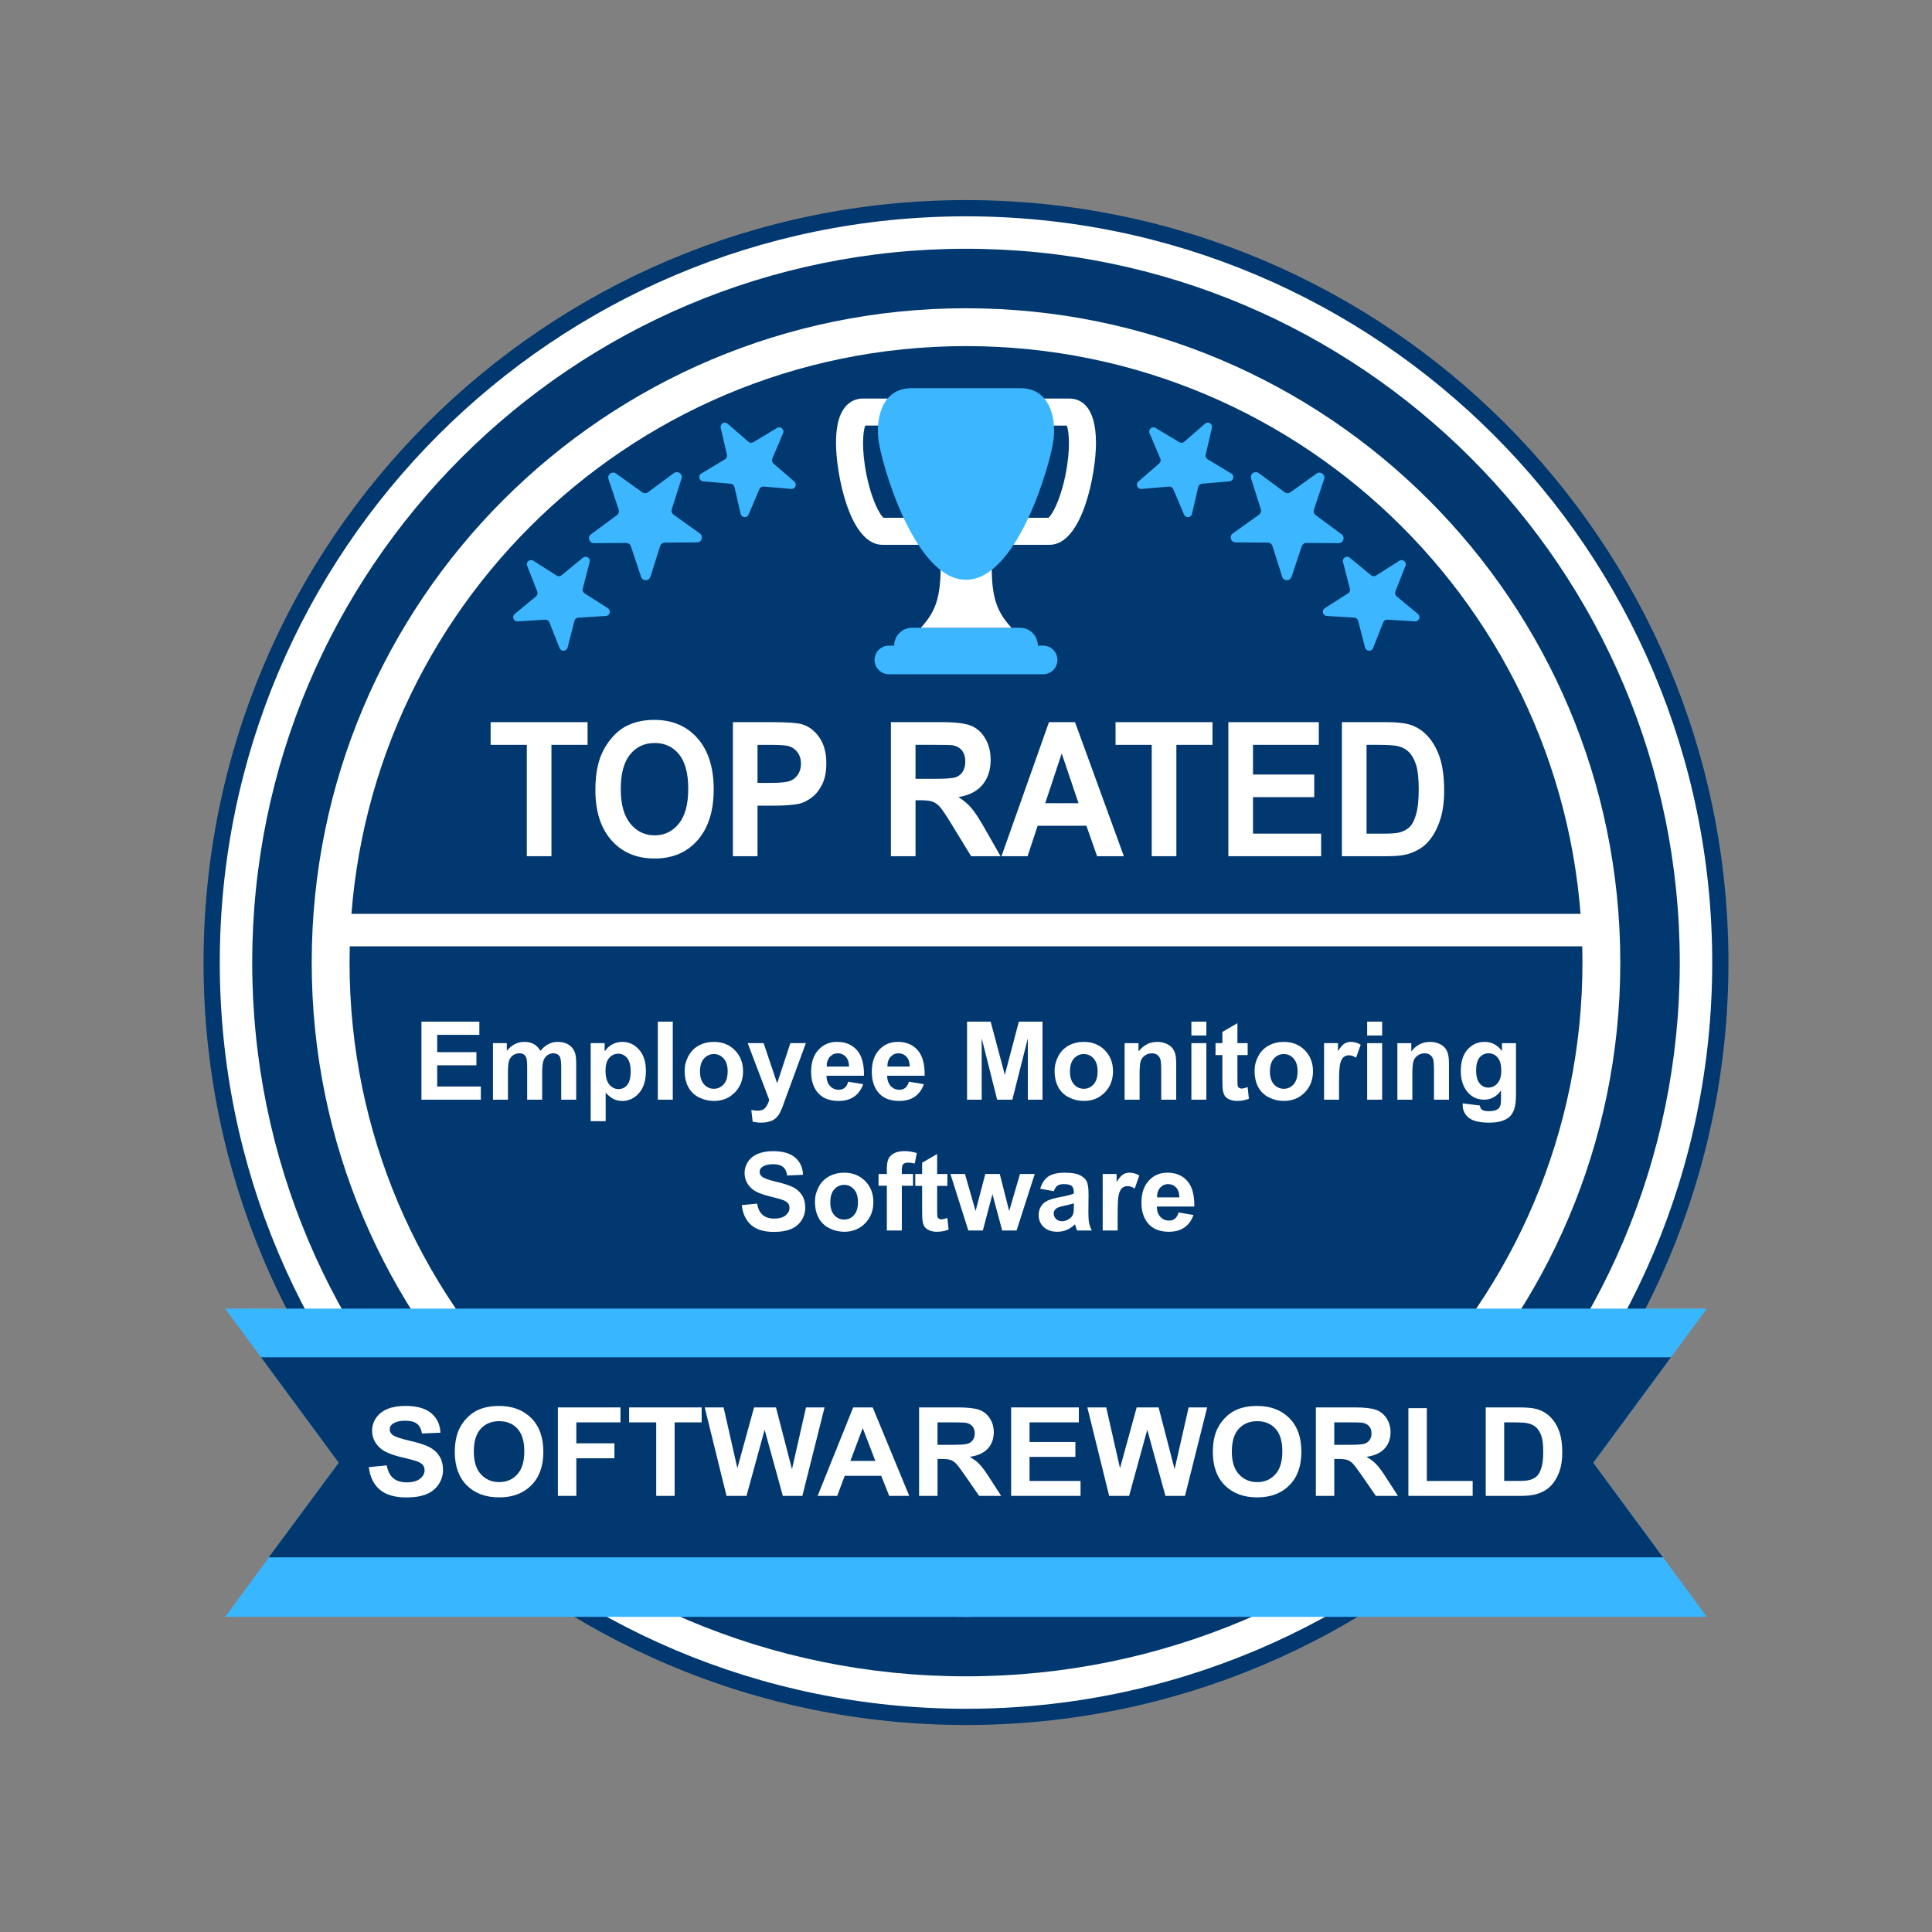 <svg width="160" height="160" viewBox="0 0 160 160" fill="none" xmlns="http://www.w3.org/2000/svg">
<rect x="0" y="0" width="160" height="160" fill="#808080" stroke="none"/>
<g clip-path="url(#clip0)">
<path d="M80 142.857C114.873 142.857 143.143 114.587 143.143 79.714C143.143 44.841 114.873 16.571 80 16.571C45.127 16.571 16.857 44.841 16.857 79.714C16.857 114.587 45.127 142.857 80 142.857Z" fill="#01386F"/>
<path d="M80 141.514C114.131 141.514 141.799 113.845 141.799 79.714C141.799 45.584 114.131 17.915 80 17.915C45.869 17.915 18.201 45.584 18.201 79.714C18.201 113.845 45.869 141.514 80 141.514Z" fill="white"/>
<path d="M80 138.826C112.646 138.826 139.112 112.361 139.112 79.714C139.112 47.068 112.646 20.602 80 20.602C47.353 20.602 20.888 47.068 20.888 79.714C20.888 112.361 47.353 138.826 80 138.826Z" fill="#01386F"/>
<path d="M80 133.9C109.926 133.9 134.186 109.64 134.186 79.714C134.186 49.788 109.926 25.528 80 25.528C50.074 25.528 25.814 49.788 25.814 79.714C25.814 109.64 50.074 133.9 80 133.9Z" fill="white"/>
<path d="M80 130.766C108.195 130.766 131.052 107.909 131.052 79.714C131.052 51.519 108.195 28.663 80 28.663C51.805 28.663 28.948 51.519 28.948 79.714C28.948 107.909 51.805 130.766 80 130.766Z" fill="#01386F"/>
<path d="M43.629 70.907V61.685H40.632V59.807H48.66V61.685H45.669V70.907H43.629Z" fill="white"/>
<path d="M49.307 65.425C49.307 64.295 49.461 63.345 49.768 62.578C49.998 62.013 50.312 61.505 50.709 61.056C51.107 60.606 51.542 60.274 52.014 60.057C52.643 59.764 53.37 59.618 54.192 59.618C55.68 59.618 56.87 60.126 57.765 61.14C58.658 62.155 59.105 63.566 59.105 65.373C59.105 67.165 58.661 68.568 57.774 69.58C56.887 70.592 55.703 71.098 54.219 71.098C52.718 71.098 51.523 70.595 50.637 69.587C49.749 68.579 49.307 67.192 49.307 65.425ZM51.408 65.349C51.408 66.606 51.672 67.559 52.201 68.208C52.729 68.856 53.4 69.18 54.214 69.18C55.027 69.18 55.693 68.858 56.215 68.215C56.737 67.571 56.997 66.606 56.997 65.318C56.997 64.046 56.743 63.097 56.236 62.471C55.728 61.845 55.053 61.532 54.214 61.532C53.372 61.532 52.695 61.849 52.181 62.483C51.665 63.118 51.408 64.072 51.408 65.349Z" fill="white"/>
<path d="M60.695 70.907V59.807H63.968C65.208 59.807 66.017 59.863 66.394 59.974C66.972 60.14 67.457 60.503 67.848 61.061C68.239 61.619 68.434 62.339 68.434 63.222C68.434 63.904 68.322 64.477 68.097 64.941C67.871 65.405 67.586 65.77 67.239 66.035C66.891 66.3 66.54 66.476 66.181 66.561C65.694 66.668 64.989 66.721 64.066 66.721H62.735V70.908H60.695V70.907ZM62.735 61.685V64.835H63.851C64.655 64.835 65.192 64.777 65.464 64.66C65.735 64.544 65.947 64.362 66.101 64.115C66.255 63.868 66.332 63.58 66.332 63.253C66.332 62.849 66.224 62.515 66.008 62.254C65.793 61.991 65.519 61.827 65.189 61.762C64.945 61.711 64.456 61.686 63.721 61.686H62.735V61.685Z" fill="white"/>
<path d="M73.781 70.907V59.807H78.073C79.153 59.807 79.937 59.907 80.426 60.106C80.916 60.306 81.307 60.661 81.601 61.17C81.895 61.68 82.042 62.263 82.042 62.92C82.042 63.753 81.819 64.441 81.374 64.983C80.928 65.525 80.261 65.868 79.376 66.008C79.817 66.292 80.181 66.601 80.467 66.94C80.754 67.278 81.141 67.879 81.628 68.743L82.862 70.908H80.423L78.948 68.493C78.424 67.63 78.066 67.086 77.873 66.862C77.68 66.638 77.475 66.483 77.26 66.4C77.044 66.317 76.702 66.275 76.233 66.275H75.82V70.909H73.781V70.907ZM75.82 64.501H77.328C78.307 64.501 78.918 64.455 79.161 64.365C79.405 64.274 79.595 64.118 79.734 63.895C79.871 63.673 79.941 63.395 79.941 63.062C79.941 62.689 79.85 62.387 79.668 62.157C79.487 61.927 79.231 61.782 78.9 61.722C78.735 61.697 78.238 61.685 77.412 61.685H75.82V64.501Z" fill="white"/>
<path d="M93.073 70.907H90.855L89.972 68.386H85.934L85.1 70.907H82.938L86.872 59.806H89.029L93.073 70.907ZM89.318 66.516L87.926 62.397L86.562 66.516H89.318Z" fill="white"/>
<path d="M95.382 70.907V61.685H92.385V59.807H100.413V61.685H97.422V70.907H95.382Z" fill="white"/>
<path d="M101.728 70.907V59.807H109.218V61.685H103.768V64.145H108.838V66.016H103.768V69.037H109.411V70.907H101.728Z" fill="white"/>
<path d="M111.133 59.807H114.86C115.701 59.807 116.341 59.879 116.782 60.02C117.375 60.211 117.882 60.552 118.305 61.041C118.728 61.531 119.048 62.131 119.269 62.839C119.489 63.549 119.599 64.423 119.599 65.463C119.599 66.376 119.495 67.164 119.289 67.824C119.036 68.632 118.676 69.286 118.207 69.785C117.853 70.163 117.376 70.459 116.774 70.671C116.324 70.827 115.722 70.906 114.969 70.906H111.131V59.807H111.133ZM113.173 61.685V69.037H114.696C115.266 69.037 115.677 69.002 115.93 68.931C116.261 68.84 116.535 68.686 116.753 68.469C116.971 68.252 117.149 67.895 117.287 67.398C117.424 66.9 117.493 66.223 117.493 65.365C117.493 64.507 117.424 63.848 117.287 63.389C117.149 62.93 116.955 62.571 116.708 62.314C116.46 62.056 116.145 61.883 115.765 61.791C115.48 61.72 114.921 61.685 114.091 61.685H113.173Z" fill="white"/>
<path d="M34.901 91.07V84.608H39.698V85.701H36.207V87.134H39.455V88.223H36.207V89.982H39.821V91.072H34.901V91.07Z" fill="white"/>
<path d="M40.827 86.389H41.97V87.028C42.378 86.531 42.865 86.283 43.43 86.283C43.73 86.283 43.99 86.344 44.211 86.468C44.432 86.593 44.612 86.778 44.753 87.029C44.959 86.779 45.181 86.593 45.42 86.468C45.658 86.344 45.913 86.283 46.182 86.283C46.527 86.283 46.818 86.353 47.056 86.493C47.295 86.632 47.472 86.837 47.59 87.107C47.675 87.307 47.718 87.63 47.718 88.077V91.07H46.478V88.394C46.478 87.93 46.435 87.63 46.35 87.495C46.236 87.319 46.058 87.231 45.821 87.231C45.647 87.231 45.485 87.284 45.332 87.39C45.179 87.496 45.068 87.652 45 87.855C44.933 88.06 44.899 88.382 44.899 88.823V91.072H43.659V88.506C43.659 88.051 43.638 87.757 43.593 87.624C43.548 87.492 43.481 87.393 43.388 87.329C43.295 87.264 43.17 87.232 43.011 87.232C42.819 87.232 42.647 87.284 42.494 87.387C42.341 87.489 42.231 87.637 42.165 87.831C42.099 88.025 42.066 88.347 42.066 88.796V91.072H40.826V86.389H40.827Z" fill="white"/>
<path d="M48.92 86.389H50.076V87.077C50.226 86.842 50.429 86.65 50.684 86.505C50.94 86.359 51.224 86.284 51.536 86.284C52.081 86.284 52.542 86.497 52.922 86.923C53.302 87.349 53.491 87.942 53.491 88.704C53.491 89.486 53.299 90.093 52.917 90.527C52.535 90.961 52.071 91.178 51.527 91.178C51.267 91.178 51.032 91.126 50.823 91.023C50.612 90.921 50.392 90.744 50.159 90.494V92.853H48.919V86.389H48.92ZM50.147 88.651C50.147 89.177 50.252 89.565 50.46 89.817C50.669 90.069 50.924 90.194 51.224 90.194C51.512 90.194 51.752 90.079 51.944 89.849C52.135 89.618 52.23 89.24 52.23 88.713C52.23 88.223 52.132 87.858 51.935 87.62C51.737 87.382 51.494 87.264 51.202 87.264C50.9 87.264 50.648 87.381 50.448 87.614C50.247 87.846 50.147 88.192 50.147 88.651Z" fill="white"/>
<path d="M54.477 91.07V84.608H55.717V91.07H54.477Z" fill="white"/>
<path d="M56.7 88.664C56.7 88.253 56.801 87.854 57.005 87.47C57.207 87.085 57.495 86.791 57.867 86.588C58.24 86.385 58.655 86.284 59.115 86.284C59.823 86.284 60.405 86.514 60.857 86.973C61.31 87.434 61.537 88.014 61.537 88.717C61.537 89.425 61.308 90.012 60.851 90.478C60.394 90.943 59.817 91.176 59.123 91.176C58.693 91.176 58.284 91.08 57.894 90.886C57.505 90.692 57.208 90.408 57.005 90.033C56.801 89.658 56.7 89.201 56.7 88.664ZM57.971 88.73C57.971 89.194 58.082 89.55 58.302 89.797C58.523 90.044 58.795 90.167 59.118 90.167C59.441 90.167 59.713 90.044 59.933 89.797C60.152 89.55 60.262 89.192 60.262 88.721C60.262 88.263 60.152 87.91 59.933 87.663C59.713 87.416 59.442 87.293 59.118 87.293C58.794 87.293 58.523 87.416 58.302 87.663C58.081 87.91 57.971 88.265 57.971 88.73Z" fill="white"/>
<path d="M61.92 86.389H63.239L64.36 89.712L65.454 86.389H66.739L65.084 90.894L64.789 91.71C64.681 91.984 64.577 92.192 64.478 92.336C64.379 92.479 64.266 92.596 64.138 92.686C64.011 92.775 63.853 92.845 63.666 92.896C63.479 92.947 63.268 92.971 63.033 92.971C62.795 92.971 62.561 92.945 62.332 92.896L62.221 91.926C62.415 91.965 62.59 91.984 62.747 91.984C63.035 91.984 63.248 91.899 63.386 91.731C63.525 91.562 63.631 91.346 63.705 91.085L61.92 86.389Z" fill="white"/>
<path d="M70.248 89.581L71.483 89.788C71.324 90.241 71.073 90.586 70.731 90.822C70.389 91.058 69.96 91.176 69.445 91.176C68.63 91.176 68.027 90.91 67.636 90.379C67.328 89.952 67.172 89.415 67.172 88.765C67.172 87.989 67.375 87.382 67.781 86.942C68.187 86.502 68.7 86.283 69.321 86.283C70.019 86.283 70.568 86.513 70.972 86.972C71.374 87.432 71.567 88.136 71.55 89.086H68.444C68.452 89.453 68.552 89.739 68.744 89.944C68.935 90.148 69.173 90.25 69.458 90.25C69.652 90.25 69.816 90.197 69.948 90.091C70.079 89.985 70.179 89.816 70.248 89.581ZM70.317 88.329C70.309 87.971 70.216 87.698 70.039 87.511C69.863 87.324 69.647 87.231 69.394 87.231C69.123 87.231 68.9 87.33 68.723 87.526C68.547 87.723 68.459 87.99 68.463 88.329H70.317Z" fill="white"/>
<path d="M75.274 89.581L76.509 89.788C76.35 90.241 76.099 90.586 75.757 90.822C75.415 91.058 74.986 91.176 74.471 91.176C73.657 91.176 73.053 90.91 72.663 90.379C72.354 89.952 72.199 89.415 72.199 88.765C72.199 87.989 72.401 87.382 72.807 86.942C73.213 86.502 73.727 86.283 74.347 86.283C75.045 86.283 75.594 86.513 75.998 86.972C76.401 87.432 76.593 88.136 76.577 89.086H73.469C73.477 89.453 73.577 89.739 73.769 89.944C73.96 90.148 74.198 90.25 74.483 90.25C74.677 90.25 74.841 90.197 74.973 90.091C75.104 89.985 75.205 89.816 75.274 89.581ZM75.344 88.329C75.335 87.971 75.243 87.698 75.066 87.511C74.889 87.324 74.674 87.231 74.421 87.231C74.15 87.231 73.927 87.33 73.75 87.526C73.574 87.723 73.486 87.99 73.489 88.329H75.344Z" fill="white"/>
<path d="M80.088 91.07V84.608H82.042L83.216 89.016L84.376 84.608H86.336V91.07H85.123V85.983L83.838 91.07H82.58L81.3 85.983V91.07H80.088Z" fill="white"/>
<path d="M87.337 88.664C87.337 88.253 87.439 87.854 87.642 87.47C87.845 87.085 88.133 86.791 88.505 86.588C88.877 86.385 89.293 86.284 89.752 86.284C90.461 86.284 91.043 86.514 91.495 86.973C91.948 87.434 92.174 88.014 92.174 88.717C92.174 89.425 91.945 90.012 91.489 90.478C91.032 90.943 90.455 91.176 89.761 91.176C89.331 91.176 88.922 91.08 88.532 90.886C88.142 90.692 87.846 90.408 87.642 90.033C87.439 89.658 87.337 89.201 87.337 88.664ZM88.609 88.73C88.609 89.194 88.719 89.55 88.94 89.797C89.161 90.044 89.433 90.167 89.756 90.167C90.079 90.167 90.351 90.044 90.57 89.797C90.79 89.55 90.899 89.192 90.899 88.721C90.899 88.263 90.79 87.91 90.57 87.663C90.351 87.416 90.08 87.293 89.756 87.293C89.432 87.293 89.161 87.416 88.94 87.663C88.719 87.91 88.609 88.265 88.609 88.73Z" fill="white"/>
<path d="M97.407 91.07H96.168V88.681C96.168 88.176 96.141 87.848 96.088 87.7C96.035 87.552 95.949 87.436 95.83 87.354C95.711 87.272 95.567 87.231 95.4 87.231C95.186 87.231 94.993 87.29 94.822 87.407C94.65 87.525 94.534 87.681 94.471 87.875C94.407 88.069 94.376 88.427 94.376 88.951V91.072H93.136V86.39H94.288V87.078C94.696 86.549 95.212 86.285 95.833 86.285C96.106 86.285 96.356 86.335 96.583 86.433C96.81 86.532 96.981 86.658 97.098 86.811C97.213 86.964 97.295 87.137 97.34 87.331C97.386 87.525 97.409 87.802 97.409 88.164V91.07H97.407Z" fill="white"/>
<path d="M98.665 85.755V84.609H99.906V85.755H98.665ZM98.665 91.07V86.389H99.906V91.07H98.665Z" fill="white"/>
<path d="M103.325 86.389V87.376H102.478V89.263C102.478 89.645 102.487 89.868 102.502 89.93C102.518 89.993 102.555 90.046 102.613 90.087C102.671 90.128 102.741 90.149 102.823 90.149C102.937 90.149 103.104 90.109 103.322 90.029L103.428 90.99C103.14 91.113 102.813 91.175 102.448 91.175C102.224 91.175 102.023 91.138 101.843 91.063C101.664 90.989 101.532 90.891 101.448 90.772C101.363 90.652 101.306 90.492 101.273 90.29C101.247 90.145 101.233 89.855 101.233 89.417V87.376H100.665V86.389H101.233V85.459L102.478 84.736V86.389H103.325Z" fill="white"/>
<path d="M103.899 88.664C103.899 88.253 104 87.854 104.204 87.47C104.406 87.085 104.694 86.791 105.067 86.588C105.439 86.385 105.855 86.284 106.314 86.284C107.022 86.284 107.604 86.514 108.056 86.973C108.509 87.434 108.736 88.014 108.736 88.717C108.736 89.425 108.507 90.012 108.05 90.478C107.594 90.943 107.016 91.176 106.322 91.176C105.892 91.176 105.484 91.08 105.093 90.886C104.704 90.692 104.407 90.408 104.204 90.033C104 89.658 103.899 89.201 103.899 88.664ZM105.17 88.73C105.17 89.194 105.281 89.55 105.502 89.797C105.722 90.044 105.994 90.167 106.317 90.167C106.64 90.167 106.913 90.044 107.132 89.797C107.351 89.55 107.461 89.192 107.461 88.721C107.461 88.263 107.351 87.91 107.132 87.663C106.913 87.416 106.642 87.293 106.317 87.293C105.993 87.293 105.722 87.416 105.502 87.663C105.28 87.91 105.17 88.265 105.17 88.73Z" fill="white"/>
<path d="M110.893 91.07H109.653V86.389H110.805V87.054C111.002 86.74 111.18 86.532 111.336 86.432C111.494 86.332 111.672 86.283 111.872 86.283C112.154 86.283 112.427 86.361 112.688 86.517L112.304 87.596C112.095 87.461 111.901 87.394 111.722 87.394C111.548 87.394 111.401 87.442 111.281 87.537C111.16 87.632 111.065 87.806 110.996 88.055C110.928 88.305 110.893 88.828 110.893 89.624V91.07Z" fill="white"/>
<path d="M113.223 85.755V84.609H114.463V85.755H113.223ZM113.223 91.07V86.389H114.463V91.07H113.223Z" fill="white"/>
<path d="M119.997 91.07H118.757V88.681C118.757 88.176 118.73 87.848 118.677 87.7C118.624 87.552 118.539 87.436 118.42 87.354C118.3 87.272 118.157 87.231 117.989 87.231C117.775 87.231 117.582 87.29 117.411 87.407C117.24 87.525 117.123 87.681 117.06 87.875C116.996 88.069 116.965 88.427 116.965 88.951V91.072H115.725V86.39H116.877V87.078C117.286 86.549 117.801 86.285 118.422 86.285C118.695 86.285 118.945 86.335 119.173 86.433C119.399 86.532 119.57 86.658 119.687 86.811C119.803 86.964 119.885 87.137 119.929 87.331C119.975 87.525 119.998 87.802 119.998 88.164V91.07H119.997Z" fill="white"/>
<path d="M121.139 91.379L122.555 91.551C122.579 91.716 122.633 91.828 122.719 91.891C122.837 91.979 123.021 92.023 123.275 92.023C123.597 92.023 123.841 91.975 124.002 91.878C124.111 91.813 124.194 91.709 124.249 91.564C124.288 91.462 124.307 91.272 124.307 90.996V90.312C123.936 90.819 123.469 91.07 122.905 91.07C122.276 91.07 121.777 90.804 121.409 90.273C121.121 89.852 120.977 89.329 120.977 88.704C120.977 87.919 121.166 87.319 121.544 86.906C121.923 86.491 122.392 86.284 122.954 86.284C123.534 86.284 124.012 86.538 124.388 87.047V86.39H125.548V90.591C125.548 91.143 125.503 91.556 125.411 91.829C125.319 92.103 125.192 92.318 125.027 92.473C124.862 92.628 124.642 92.75 124.367 92.839C124.093 92.927 123.744 92.972 123.324 92.972C122.53 92.972 121.966 92.836 121.633 92.565C121.301 92.293 121.134 91.948 121.134 91.531C121.136 91.489 121.137 91.438 121.139 91.379ZM122.247 88.633C122.247 89.129 122.343 89.493 122.536 89.723C122.729 89.954 122.966 90.069 123.248 90.069C123.55 90.069 123.807 89.951 124.016 89.713C124.224 89.477 124.329 89.127 124.329 88.663C124.329 88.178 124.229 87.818 124.029 87.583C123.829 87.348 123.576 87.23 123.27 87.23C122.972 87.23 122.727 87.346 122.535 87.576C122.343 87.808 122.247 88.16 122.247 88.633Z" fill="white"/>
<path d="M61.428 99.802L62.7 99.679C62.775 100.106 62.931 100.418 63.165 100.618C63.398 100.818 63.714 100.918 64.111 100.918C64.531 100.918 64.848 100.829 65.061 100.651C65.275 100.473 65.382 100.266 65.382 100.027C65.382 99.874 65.337 99.744 65.247 99.637C65.156 99.53 65.001 99.437 64.777 99.357C64.624 99.304 64.276 99.21 63.731 99.075C63.031 98.902 62.539 98.689 62.257 98.437C61.86 98.081 61.662 97.647 61.662 97.136C61.662 96.807 61.756 96.499 61.943 96.213C62.13 95.927 62.398 95.709 62.75 95.559C63.102 95.41 63.526 95.334 64.023 95.334C64.835 95.334 65.446 95.512 65.857 95.868C66.268 96.223 66.482 96.698 66.502 97.292L65.196 97.35C65.141 97.017 65.02 96.778 64.837 96.633C64.653 96.487 64.377 96.415 64.009 96.415C63.63 96.415 63.332 96.493 63.118 96.648C62.979 96.748 62.91 96.882 62.91 97.05C62.91 97.203 62.975 97.333 63.104 97.442C63.27 97.581 63.67 97.725 64.305 97.874C64.94 98.023 65.41 98.179 65.715 98.339C66.019 98.499 66.257 98.719 66.429 98.996C66.601 99.273 66.687 99.616 66.687 100.025C66.687 100.395 66.585 100.742 66.378 101.065C66.172 101.388 65.881 101.629 65.505 101.785C65.128 101.942 64.659 102.022 64.097 102.022C63.279 102.022 62.651 101.832 62.213 101.455C61.775 101.074 61.514 100.525 61.428 99.802Z" fill="white"/>
<path d="M67.492 99.497C67.492 99.086 67.593 98.687 67.797 98.303C67.999 97.918 68.287 97.624 68.659 97.421C69.032 97.218 69.447 97.117 69.906 97.117C70.615 97.117 71.197 97.347 71.649 97.806C72.102 98.267 72.329 98.847 72.329 99.55C72.329 100.259 72.1 100.845 71.643 101.311C71.186 101.776 70.609 102.01 69.915 102.01C69.485 102.01 69.076 101.913 68.686 101.719C68.297 101.525 68 101.241 67.797 100.866C67.593 100.491 67.492 100.036 67.492 99.497ZM68.762 99.563C68.762 100.027 68.873 100.383 69.093 100.63C69.314 100.877 69.586 101 69.909 101C70.232 101 70.504 100.877 70.724 100.63C70.943 100.383 71.052 100.025 71.052 99.554C71.052 99.096 70.943 98.743 70.724 98.496C70.504 98.249 70.233 98.126 69.909 98.126C69.585 98.126 69.314 98.249 69.093 98.496C68.873 98.744 68.762 99.099 68.762 99.563Z" fill="white"/>
<path d="M72.755 97.223H73.443V96.87C73.443 96.476 73.486 96.182 73.569 95.988C73.653 95.794 73.807 95.636 74.033 95.514C74.258 95.393 74.542 95.331 74.887 95.331C75.24 95.331 75.586 95.384 75.925 95.49L75.757 96.354C75.559 96.307 75.37 96.284 75.188 96.284C75.009 96.284 74.88 96.327 74.803 96.41C74.724 96.494 74.686 96.654 74.686 96.893V97.223H75.612V98.197H74.686V101.905H73.445V98.197H72.757V97.223H72.755Z" fill="white"/>
<path d="M78.458 97.223V98.21H77.61V100.097C77.61 100.479 77.619 100.702 77.635 100.765C77.65 100.827 77.688 100.88 77.745 100.921C77.803 100.962 77.873 100.983 77.955 100.983C78.07 100.983 78.236 100.943 78.454 100.864L78.56 101.824C78.272 101.947 77.945 102.01 77.58 102.01C77.356 102.01 77.155 101.972 76.975 101.897C76.796 101.823 76.665 101.725 76.58 101.606C76.496 101.487 76.438 101.326 76.405 101.124C76.379 100.979 76.366 100.689 76.366 100.251V98.21H75.797V97.223H76.366V96.293L77.61 95.57V97.223H78.458Z" fill="white"/>
<path d="M80.192 101.905L78.71 97.223H79.915L80.793 100.291L81.6 97.223H82.796L83.576 100.291L84.472 97.223H85.694L84.189 101.905H82.997L82.19 98.893L81.395 101.905H80.192Z" fill="white"/>
<path d="M87.273 98.651L86.148 98.449C86.275 97.996 86.493 97.661 86.801 97.444C87.11 97.227 87.569 97.117 88.177 97.117C88.73 97.117 89.142 97.182 89.412 97.314C89.682 97.445 89.874 97.61 89.984 97.811C90.093 98.013 90.149 98.382 90.149 98.92L90.135 100.366C90.135 100.777 90.155 101.08 90.194 101.276C90.234 101.471 90.309 101.681 90.417 101.903H89.191C89.158 101.822 89.118 101.7 89.071 101.537C89.051 101.464 89.036 101.415 89.027 101.391C88.815 101.597 88.588 101.752 88.347 101.854C88.106 101.956 87.848 102.008 87.575 102.008C87.093 102.008 86.712 101.878 86.433 101.615C86.155 101.354 86.017 101.024 86.017 100.624C86.017 100.359 86.081 100.124 86.207 99.916C86.334 99.709 86.511 99.55 86.738 99.44C86.966 99.329 87.295 99.234 87.724 99.151C88.304 99.043 88.705 98.942 88.929 98.847V98.725C88.929 98.486 88.87 98.317 88.753 98.215C88.635 98.114 88.413 98.063 88.087 98.063C87.866 98.063 87.694 98.106 87.571 98.193C87.448 98.28 87.351 98.433 87.273 98.651ZM88.933 99.656C88.774 99.709 88.522 99.772 88.178 99.845C87.834 99.919 87.61 99.991 87.504 100.061C87.342 100.175 87.261 100.321 87.261 100.497C87.261 100.671 87.326 100.82 87.455 100.947C87.584 101.073 87.749 101.136 87.949 101.136C88.174 101.136 88.387 101.062 88.589 100.915C88.74 100.803 88.838 100.667 88.885 100.506C88.917 100.4 88.933 100.198 88.933 99.902V99.656Z" fill="white"/>
<path d="M92.56 101.905H91.32V97.223H92.472V97.888C92.669 97.574 92.847 97.367 93.003 97.267C93.161 97.166 93.339 97.117 93.54 97.117C93.821 97.117 94.094 97.195 94.355 97.351L93.971 98.431C93.762 98.296 93.568 98.228 93.389 98.228C93.215 98.228 93.068 98.276 92.948 98.372C92.827 98.467 92.732 98.64 92.663 98.89C92.595 99.139 92.56 99.662 92.56 100.459V101.905Z" fill="white"/>
<path d="M97.604 100.414L98.839 100.621C98.68 101.074 98.429 101.419 98.087 101.655C97.745 101.891 97.316 102.01 96.802 102.01C95.987 102.01 95.383 101.743 94.993 101.212C94.684 100.785 94.529 100.248 94.529 99.598C94.529 98.822 94.731 98.215 95.137 97.775C95.543 97.335 96.057 97.116 96.677 97.116C97.375 97.116 97.924 97.346 98.328 97.805C98.731 98.266 98.924 98.969 98.907 99.919H95.8C95.808 100.286 95.909 100.572 96.1 100.777C96.292 100.982 96.529 101.083 96.815 101.083C97.009 101.083 97.173 101.03 97.304 100.924C97.435 100.818 97.537 100.649 97.604 100.414ZM97.675 99.162C97.667 98.804 97.574 98.531 97.397 98.344C97.221 98.157 97.005 98.064 96.752 98.064C96.481 98.064 96.258 98.163 96.081 98.359C95.905 98.556 95.817 98.823 95.821 99.162H97.675Z" fill="white"/>
<path d="M141.351 108.374H80H18.649L28.053 121.138L18.649 133.9H80H141.351L131.947 121.138L141.351 108.374Z" fill="#38B6FF"/>
<path d="M131.947 75.683H28.053V78.371H131.947V75.683Z" fill="white"/>
<path d="M137.721 128.974H22.256L28.053 121.138L21.618 112.405H138.382L131.947 121.138L137.721 128.974Z" fill="#01386F"/>
<path d="M30.544 121.498L32.029 121.358C32.118 121.842 32.3 122.196 32.573 122.422C32.846 122.649 33.215 122.762 33.679 122.762C34.171 122.762 34.541 122.661 34.79 122.46C35.039 122.259 35.163 122.022 35.163 121.752C35.163 121.579 35.111 121.432 35.006 121.31C34.901 121.189 34.718 121.083 34.456 120.993C34.278 120.933 33.869 120.827 33.234 120.674C32.416 120.478 31.841 120.237 31.512 119.95C31.048 119.547 30.816 119.056 30.816 118.476C30.816 118.102 30.925 117.754 31.144 117.429C31.362 117.104 31.676 116.857 32.087 116.687C32.498 116.517 32.995 116.432 33.575 116.432C34.525 116.432 35.238 116.634 35.718 117.037C36.197 117.441 36.449 117.978 36.473 118.651L34.947 118.716C34.882 118.34 34.74 118.069 34.526 117.904C34.312 117.739 33.989 117.657 33.558 117.657C33.115 117.657 32.768 117.745 32.516 117.922C32.355 118.035 32.274 118.187 32.274 118.376C32.274 118.55 32.35 118.698 32.5 118.821C32.693 118.977 33.161 119.14 33.903 119.31C34.645 119.48 35.195 119.656 35.55 119.838C35.906 120.02 36.184 120.268 36.385 120.582C36.587 120.897 36.687 121.286 36.687 121.749C36.687 122.168 36.566 122.562 36.325 122.929C36.084 123.295 35.744 123.567 35.304 123.746C34.865 123.924 34.316 124.013 33.66 124.013C32.704 124.013 31.97 123.799 31.457 123.371C30.948 122.942 30.642 122.318 30.544 121.498Z" fill="white"/>
<path d="M37.665 120.264C37.665 119.518 37.781 118.892 38.011 118.386C38.183 118.012 38.417 117.678 38.715 117.382C39.012 117.085 39.338 116.866 39.692 116.723C40.163 116.53 40.706 116.434 41.321 116.434C42.436 116.434 43.326 116.769 43.995 117.437C44.664 118.107 44.998 119.038 44.998 120.231C44.998 121.413 44.666 122.338 44.002 123.006C43.338 123.673 42.451 124.007 41.342 124.007C40.217 124.007 39.323 123.674 38.659 123.011C37.998 122.345 37.665 121.43 37.665 120.264ZM39.239 120.214C39.239 121.043 39.436 121.672 39.832 122.1C40.227 122.527 40.729 122.742 41.338 122.742C41.947 122.742 42.445 122.53 42.836 122.104C43.226 121.68 43.421 121.043 43.421 120.193C43.421 119.353 43.231 118.728 42.851 118.315C42.472 117.901 41.967 117.695 41.338 117.695C40.709 117.695 40.202 117.905 39.816 118.322C39.43 118.741 39.239 119.371 39.239 120.214Z" fill="white"/>
<path d="M46.202 123.882V116.556H51.384V117.795H47.728V119.529H50.884V120.768H47.728V123.881H46.202V123.882Z" fill="white"/>
<path d="M54.345 123.882V117.795H52.101V116.556H58.109V117.795H55.87V123.882H54.345Z" fill="white"/>
<path d="M60.167 123.882L58.362 116.556H59.925L61.065 121.589L62.447 116.556H64.263L65.589 121.673L66.749 116.556H68.286L66.449 123.882H64.83L63.323 118.405L61.822 123.882H60.167Z" fill="white"/>
<path d="M75.3 123.882H73.64L72.979 122.218H69.957L69.333 123.882H67.713L70.658 116.556H72.273L75.3 123.882ZM72.489 120.984L71.447 118.265L70.426 120.984H72.489Z" fill="white"/>
<path d="M76.115 123.882V116.556H79.329C80.136 116.556 80.724 116.623 81.09 116.754C81.457 116.885 81.749 117.119 81.97 117.457C82.19 117.793 82.3 118.178 82.3 118.611C82.3 119.161 82.134 119.615 81.8 119.973C81.466 120.331 80.967 120.557 80.305 120.65C80.635 120.837 80.907 121.042 81.122 121.264C81.336 121.487 81.626 121.884 81.99 122.454L82.913 123.883H81.088L79.984 122.289C79.592 121.719 79.324 121.36 79.179 121.211C79.034 121.063 78.882 120.962 78.72 120.907C78.558 120.851 78.302 120.825 77.951 120.825H77.641V123.883H76.115V123.882ZM77.641 119.655H78.771C79.503 119.655 79.96 119.624 80.142 119.564C80.324 119.504 80.467 119.402 80.57 119.254C80.673 119.107 80.724 118.924 80.724 118.705C80.724 118.459 80.656 118.259 80.52 118.107C80.384 117.955 80.192 117.86 79.945 117.821C79.821 117.804 79.45 117.795 78.831 117.795H77.639V119.655H77.641Z" fill="white"/>
<path d="M83.738 123.882V116.556H89.344V117.795H85.263V119.42H89.059V120.654H85.263V122.647H89.487V123.881H83.738V123.882Z" fill="white"/>
<path d="M91.855 123.882L90.05 116.556H91.613L92.753 121.589L94.135 116.556H95.951L97.276 121.673L98.437 116.556H99.973L98.137 123.882H96.517L95.011 118.405L93.509 123.882H91.855Z" fill="white"/>
<path d="M100.443 120.264C100.443 119.518 100.559 118.892 100.789 118.386C100.961 118.012 101.195 117.678 101.492 117.382C101.79 117.085 102.115 116.866 102.47 116.723C102.941 116.53 103.484 116.434 104.099 116.434C105.214 116.434 106.104 116.769 106.773 117.437C107.442 118.107 107.775 119.038 107.775 120.231C107.775 121.413 107.444 122.338 106.78 123.006C106.116 123.673 105.229 124.007 104.119 124.007C102.995 124.007 102.101 123.674 101.437 123.011C100.774 122.345 100.443 121.43 100.443 120.264ZM102.015 120.214C102.015 121.043 102.213 121.672 102.608 122.1C103.004 122.527 103.506 122.742 104.115 122.742C104.723 122.742 105.222 122.53 105.612 122.104C106.003 121.68 106.198 121.043 106.198 120.193C106.198 119.353 106.008 118.728 105.628 118.315C105.248 117.901 104.744 117.695 104.115 117.695C103.486 117.695 102.978 117.905 102.593 118.322C102.208 118.741 102.015 119.371 102.015 120.214Z" fill="white"/>
<path d="M108.973 123.882V116.556H112.187C112.994 116.556 113.582 116.623 113.949 116.754C114.315 116.885 114.608 117.119 114.828 117.457C115.049 117.793 115.159 118.178 115.159 118.611C115.159 119.161 114.992 119.615 114.658 119.973C114.325 120.331 113.826 120.557 113.163 120.65C113.493 120.837 113.765 121.042 113.98 121.264C114.194 121.487 114.485 121.884 114.849 122.454L115.772 123.883H113.945L112.841 122.289C112.45 121.719 112.181 121.36 112.036 121.211C111.892 121.063 111.739 120.962 111.577 120.907C111.416 120.851 111.159 120.825 110.808 120.825H110.499V123.883H108.973V123.882ZM110.5 119.655H111.629C112.362 119.655 112.818 119.624 113 119.564C113.182 119.504 113.326 119.402 113.428 119.254C113.532 119.107 113.582 118.924 113.582 118.705C113.582 118.459 113.515 118.259 113.379 118.107C113.243 117.955 113.051 117.86 112.804 117.821C112.68 117.804 112.309 117.795 111.689 117.795H110.497V119.655H110.5Z" fill="white"/>
<path d="M116.637 123.882V116.617H118.164V122.648H121.96V123.882H116.637Z" fill="white"/>
<path d="M123.043 116.556H125.834C126.463 116.556 126.942 116.603 127.273 116.696C127.716 116.823 128.096 117.048 128.413 117.371C128.729 117.694 128.969 118.089 129.134 118.558C129.299 119.026 129.381 119.603 129.381 120.29C129.381 120.892 129.304 121.413 129.149 121.849C128.96 122.382 128.69 122.813 128.339 123.143C128.074 123.393 127.716 123.588 127.267 123.728C126.929 123.831 126.48 123.883 125.916 123.883H123.043V116.556ZM124.57 117.795V122.647H125.71C126.136 122.647 126.444 122.624 126.633 122.577C126.88 122.516 127.086 122.415 127.25 122.272C127.412 122.128 127.546 121.893 127.65 121.565C127.753 121.237 127.804 120.79 127.804 120.223C127.804 119.657 127.752 119.222 127.65 118.919C127.546 118.617 127.403 118.38 127.217 118.21C127.032 118.04 126.795 117.925 126.511 117.865C126.298 117.818 125.88 117.795 125.258 117.795H124.57Z" fill="white"/>
<path d="M86.388 53.469H85.95C85.95 52.651 85.287 51.988 84.469 51.988H75.532C74.713 51.988 74.051 52.651 74.051 53.469H73.613C72.959 53.469 72.429 53.999 72.429 54.654C72.429 55.308 72.959 55.838 73.613 55.838H86.389C87.043 55.838 87.573 55.308 87.573 54.654C87.572 54 87.042 53.469 86.388 53.469Z" fill="#3BB6FF"/>
<path d="M82.156 45.715L80.028 45.557V45.554L80.015 45.556L80.001 45.554V45.557L77.873 45.715C78.017 49.262 77.594 50.531 76.262 51.988H80H80.028H83.767C82.434 50.531 82.011 49.262 82.156 45.715Z" fill="white"/>
<path d="M77.578 45.12H73.087C70.343 45.12 69.234 39.172 69.234 36.692C69.234 35.779 69.345 35.028 69.564 34.456C70.068 33.146 71.047 33.005 71.444 33.005H74.999V35.244H71.655C71.465 35.711 71.329 37.197 71.765 39.344C72.194 41.453 72.87 42.647 73.177 42.881H77.578V45.12Z" fill="white"/>
<path d="M86.913 45.12H82.422V42.881H86.823C87.129 42.647 87.806 41.453 88.235 39.344C88.671 37.198 88.535 35.712 88.344 35.246H85.002V33.007H88.555C89.381 33.007 90.765 33.485 90.765 36.693C90.767 39.173 89.658 45.12 86.913 45.12Z" fill="white"/>
<path d="M84.531 32.15C82.264 32.15 80 32.15 80 32.15C80 32.15 77.736 32.15 75.469 32.15C73.202 32.15 72.532 34.365 72.738 36.323C72.944 38.28 75.721 48.016 79.999 48.016C84.276 48.016 87.053 38.281 87.259 36.323C87.466 34.365 86.797 32.15 84.531 32.15Z" fill="#3BB6FF"/>
<path d="M61.998 42.612L62.89 40.507C62.949 40.367 63.091 40.281 63.241 40.295L65.52 40.492C65.858 40.521 66.035 40.102 65.779 39.88L64.052 38.381C63.938 38.282 63.901 38.121 63.96 37.981L64.851 35.876C64.984 35.565 64.639 35.266 64.35 35.441L62.391 36.62C62.261 36.699 62.096 36.684 61.982 36.586L60.255 35.087C60 34.865 59.609 35.1 59.687 35.429L60.202 37.657C60.236 37.804 60.172 37.957 60.042 38.035L58.083 39.215C57.792 39.39 57.896 39.833 58.232 39.862L60.511 40.06C60.661 40.073 60.787 40.181 60.821 40.328L61.336 42.556C61.412 42.884 61.867 42.924 61.998 42.612Z" fill="#3BB6FF"/>
<path d="M47.004 53.628L47.575 51.413C47.613 51.266 47.74 51.161 47.892 51.152L50.174 51.011C50.512 50.99 50.626 50.549 50.341 50.367L48.411 49.139C48.284 49.059 48.224 48.904 48.261 48.757L48.832 46.543C48.916 46.215 48.533 45.97 48.272 46.186L46.508 47.642C46.391 47.738 46.226 47.748 46.098 47.667L44.169 46.439C43.883 46.257 43.532 46.547 43.657 46.862L44.495 48.989C44.551 49.13 44.51 49.29 44.393 49.386L42.629 50.842C42.367 51.058 42.535 51.481 42.872 51.46L45.154 51.319C45.305 51.31 45.445 51.399 45.5 51.54L46.339 53.667C46.465 53.984 46.92 53.956 47.004 53.628Z" fill="#3BB6FF"/>
<path d="M53.865 47.766L54.67 45.222C54.723 45.053 54.879 44.939 55.056 44.938L57.724 44.917C58.118 44.913 58.278 44.407 57.958 44.178L55.787 42.627C55.644 42.525 55.583 42.342 55.636 42.173L56.441 39.629C56.56 39.253 56.127 38.945 55.81 39.179L53.664 40.763C53.522 40.868 53.329 40.869 53.186 40.767L51.016 39.216C50.695 38.987 50.267 39.302 50.392 39.676L51.236 42.207C51.291 42.374 51.234 42.559 51.091 42.664L48.945 44.248C48.628 44.483 48.796 44.986 49.19 44.983L51.858 44.963C52.034 44.962 52.192 45.074 52.247 45.241L53.09 47.772C53.216 48.145 53.747 48.142 53.865 47.766Z" fill="#3BB6FF"/>
<path d="M98.055 42.612L97.163 40.507C97.104 40.367 96.962 40.281 96.811 40.295L94.532 40.492C94.195 40.521 94.018 40.102 94.273 39.88L96 38.381C96.115 38.282 96.152 38.121 96.093 37.981L95.201 35.876C95.069 35.565 95.413 35.266 95.702 35.441L97.662 36.62C97.792 36.699 97.957 36.684 98.07 36.586L99.797 35.087C100.052 34.865 100.443 35.1 100.366 35.429L99.85 37.657C99.816 37.804 99.88 37.957 100.01 38.035L101.97 39.215C102.26 39.39 102.156 39.833 101.82 39.862L99.542 40.06C99.391 40.073 99.266 40.181 99.232 40.328L98.716 42.556C98.639 42.884 98.186 42.924 98.055 42.612Z" fill="#3BB6FF"/>
<path d="M113.049 53.628L112.477 51.413C112.44 51.266 112.312 51.161 112.16 51.152L109.878 51.011C109.541 50.99 109.426 50.549 109.712 50.367L111.641 49.139C111.769 49.059 111.829 48.904 111.792 48.757L111.221 46.543C111.136 46.215 111.519 45.97 111.781 46.186L113.545 47.642C113.662 47.738 113.827 47.748 113.955 47.667L115.884 46.439C116.17 46.257 116.52 46.547 116.396 46.862L115.557 48.989C115.502 49.13 115.543 49.29 115.66 49.386L117.424 50.842C117.685 51.058 117.518 51.481 117.181 51.46L114.898 51.319C114.748 51.31 114.608 51.399 114.552 51.54L113.714 53.667C113.587 53.984 113.133 53.956 113.049 53.628Z" fill="#3BB6FF"/>
<path d="M106.186 47.766L105.381 45.222C105.328 45.053 105.173 44.939 104.995 44.938L102.327 44.917C101.933 44.913 101.773 44.407 102.094 44.178L104.264 42.627C104.407 42.525 104.469 42.342 104.416 42.173L103.611 39.629C103.492 39.253 103.924 38.945 104.241 39.179L106.387 40.763C106.529 40.868 106.722 40.869 106.866 40.767L109.036 39.216C109.356 38.987 109.784 39.302 109.659 39.676L108.815 42.207C108.76 42.374 108.818 42.559 108.96 42.664L111.106 44.248C111.423 44.483 111.255 44.986 110.861 44.983L108.193 44.963C108.018 44.962 107.86 45.074 107.804 45.241L106.961 47.772C106.837 48.145 106.305 48.142 106.186 47.766Z" fill="#3BB6FF"/>
</g>
<defs>
<clipPath id="clip0">
<rect width="126.286" height="126.286" fill="white" transform="translate(16.857 16.571)"/>
</clipPath>
</defs>
</svg>
